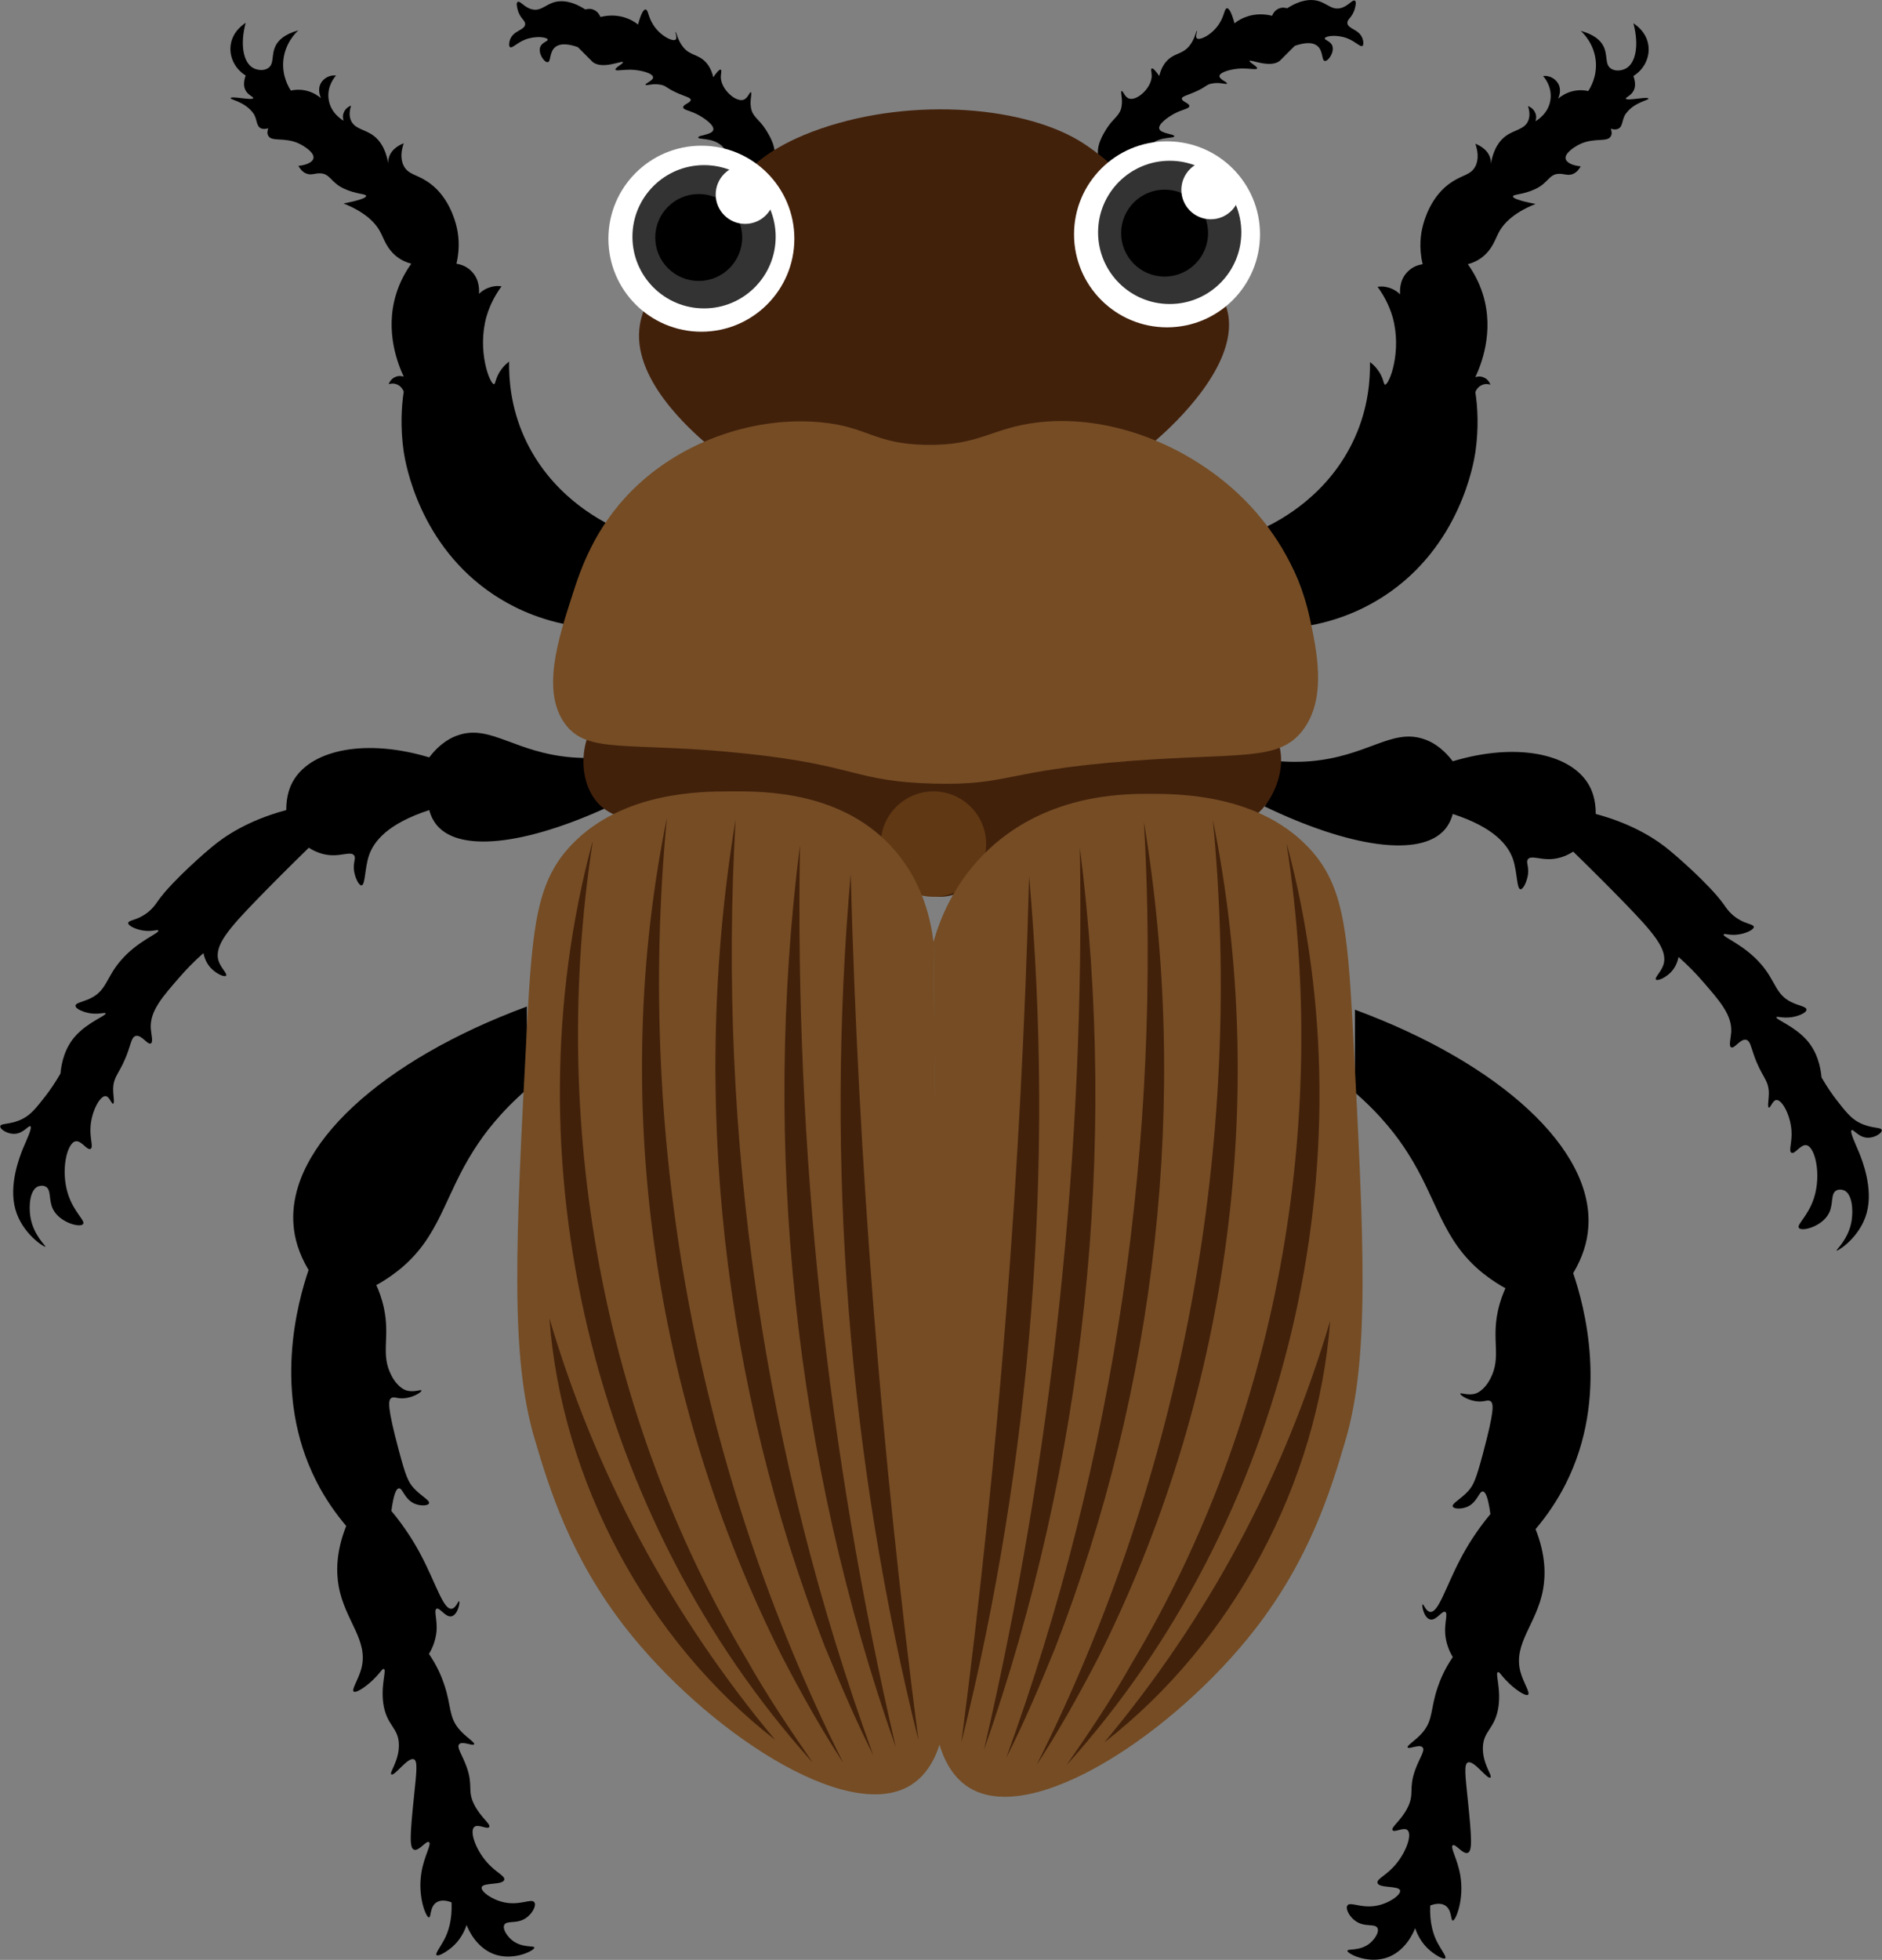 <?xml version="1.0" encoding="UTF-8"?>
<svg id="Layer_2" data-name="Layer 2" xmlns="http://www.w3.org/2000/svg" viewBox="0 0 77.52 80.71">
  <rect x="0" y="0" width="77.52" height="80.71" fill="#808080" stroke="none"/>
  <defs>
    <style>
      .cls-1 {
        fill: #fff;
      }

      .cls-2 {
        fill: none;
      }

      .cls-3 {
        fill: #603813;
      }

      .cls-4 {
        fill: #333;
      }

      .cls-5 {
        fill: #42210b;
      }

      .cls-6 {
        fill: #754c24;
      }
    </style>
  </defs>
  <g id="Layer_1-2" data-name="Layer 1">
    <g>
      <path d="M52.71,31.35c.28.02.72.04,1.24,0,2.34-.19,3.34-1.34,4.65-.93.33.1.78.33,1.24.93,2.55-.77,4.8-.35,5.58.93.16.26.31.65.31,1.24,1.57.42,2.55,1.08,3.1,1.55.08.06,1.57,1.33,2.17,2.17.11.16.28.42.62.62.33.2.61.2.62.31,0,.12-.33.27-.62.31-.37.06-.59-.06-.62,0-.06.11.85.42,1.55,1.24.6.7.58,1.23,1.24,1.55.3.15.62.18.62.31,0,.13-.34.27-.62.31-.36.05-.6-.05-.62,0-.04.09.73.36,1.24.93.44.49.58,1.1.62,1.55.23.4.45.71.62.93.39.5.59.75.93.93.5.26.91.17.93.31.02.12-.31.34-.62.31-.35-.03-.55-.36-.62-.31-.09.06.16.57.31.93.12.31.59,1.46.31,2.48-.28,1.02-1.2,1.58-1.24,1.55-.03-.03.5-.47.62-1.24.07-.45.02-1.09-.31-1.24-.01,0-.17-.07-.31,0-.26.13-.12.55-.31.93-.27.55-1.11.78-1.24.62-.11-.14.37-.47.62-1.24.31-.98.04-2.1-.31-2.17-.24-.05-.48.39-.62.31-.13-.07.04-.42,0-.93-.05-.64-.39-1.26-.62-1.24-.16.01-.24.33-.31.31-.07-.02,0-.31,0-.62-.02-.56-.3-.63-.62-1.55-.13-.38-.16-.58-.31-.62-.24-.06-.49.38-.62.31-.11-.05-.02-.36,0-.62.04-.71-.46-1.28-1.24-2.17-.21-.24-.52-.57-.93-.93-.03.14-.1.4-.31.62-.22.23-.55.38-.62.31-.07-.08.22-.32.31-.62.19-.62-.44-1.33-1.55-2.48-.65-.67-1.38-1.4-2.17-2.17-.2.13-.52.29-.93.31-.46.02-.8-.16-.93,0-.1.12.04.27,0,.62-.04.3-.2.63-.31.62-.16-.01-.13-.71-.31-1.24-.2-.57-.76-1.3-2.48-1.86-.07.26-.18.46-.31.62-1.01,1.21-3.99.73-7.44-.93.11-.18.21-.38.31-.62.19-.47.27-.9.31-1.24Z"/>
      <path class="cls-2" d="M65.73,33.52c-.09.2-.19.4-.31.62-.2.36-.42.67-.62.93"/>
      <path class="cls-2" d="M69.14,39.41s.64.34,1.24,0c.53-.3.61-.86.62-.93"/>
      <path class="cls-2" d="M71.93,42.82c.17-.06.39-.15.62-.31.31-.21.5-.45.62-.62"/>
      <path class="cls-2" d="M73.17,45.3c.25-.05.58-.14.93-.31.41-.2.72-.43.93-.62"/>
      <path class="cls-2" d="M74.41,47.16c.16.04.51.11.93,0,.53-.14.83-.49.93-.62"/>
      <path d="M24.81,31.19c-.28.02-.72.04-1.24,0-2.34-.19-3.34-1.34-4.65-.93-.33.1-.78.33-1.24.93-2.55-.77-4.8-.35-5.58.93-.16.26-.31.65-.31,1.24-1.57.42-2.55,1.08-3.1,1.55-.08.06-1.57,1.33-2.17,2.17-.11.16-.28.42-.62.62-.33.2-.61.2-.62.31,0,.12.33.27.62.31.37.06.59-.06.62,0,.06.11-.85.42-1.55,1.24-.6.7-.58,1.23-1.24,1.55-.3.15-.62.18-.62.31,0,.13.34.27.62.31.36.05.6-.05.62,0,.04.09-.73.36-1.24.93-.44.49-.58,1.1-.62,1.55-.23.4-.45.71-.62.93-.39.5-.59.75-.93.93-.5.26-.91.17-.93.31-.02.12.31.34.62.31.35-.03.55-.36.62-.31.09.06-.16.57-.31.93-.12.31-.59,1.46-.31,2.48.28,1.02,1.2,1.58,1.24,1.55.03-.03-.5-.47-.62-1.24-.07-.45-.02-1.09.31-1.24.01,0,.17-.07.31,0,.26.13.12.55.31.93.27.55,1.11.78,1.24.62.11-.14-.37-.47-.62-1.24-.31-.98-.04-2.1.31-2.17.24-.05.48.39.62.31.13-.07-.04-.42,0-.93.05-.64.39-1.26.62-1.24.16.01.24.33.31.31.07-.02,0-.31,0-.62.02-.56.3-.63.62-1.55.13-.38.16-.58.31-.62.24-.06.49.38.62.31.11-.05.02-.36,0-.62-.04-.71.46-1.28,1.24-2.17.21-.24.52-.57.93-.93.03.14.1.4.31.62.22.23.55.38.62.31.07-.08-.22-.32-.31-.62-.19-.62.44-1.33,1.55-2.48.65-.67,1.38-1.4,2.17-2.17.2.13.52.29.93.31.46.02.8-.16.93,0,.1.12-.04.27,0,.62.04.3.2.63.31.62.16-.01.13-.71.31-1.24.2-.57.76-1.3,2.48-1.86.07.26.18.46.31.62,1.01,1.21,3.99.73,7.44-.93-.11-.18-.21-.38-.31-.62-.19-.47-.27-.9-.31-1.24Z"/>
      <path class="cls-2" d="M17.67,31.19v.93c0,.41,0,.83,0,1.24"/>
      <path class="cls-2" d="M11.78,33.36c.09.2.19.4.31.62.2.36.42.67.62.93"/>
      <path class="cls-2" d="M8.37,39.25s-.64.34-1.24,0c-.53-.3-.61-.86-.62-.93"/>
      <path class="cls-2" d="M5.58,42.66c-.17-.06-.39-.15-.62-.31-.31-.21-.5-.45-.62-.62"/>
      <path class="cls-2" d="M4.34,45.14c-.25-.05-.58-.14-.93-.31-.41-.2-.72-.43-.93-.62"/>
      <path class="cls-2" d="M3.1,47c-.16.04-.51.11-.93,0-.53-.14-.83-.49-.93-.62"/>
      <path class="cls-5" d="M24.18,30.42c-.24.7-.22,1.75.31,2.48,1.76,2.42,7.41-1.05,11.16,1.86,1.2.93,1.78,2.19,3.1,2.17,1.07-.02,1.58-.85,2.48-1.55,3.67-2.86,8.83.33,10.85-2.17.51-.63.84-1.64.62-2.48-1.43-5.41-26.57-6.09-28.53-.31Z"/>
      <path d="M45.27,6.54c-.17-.47.15-.98.31-1.24.29-.46.56-.53.62-.93.05-.31-.06-.6,0-.62.06-.02.12.25.31.31.32.1.92-.43.93-.93,0-.15-.05-.29,0-.31.06-.03.19.14.31.31.06-.25.16-.46.31-.62.32-.34.64-.26.93-.62.23-.28.28-.63.31-.62.03,0-.08.24,0,.31.12.1.65-.16.93-.62.21-.33.2-.61.31-.62.07,0,.17.11.31.62.12-.1.33-.23.62-.31.41-.11.76-.04.93,0,.01-.03.09-.24.31-.31.14-.05.26-.01.31,0,.58-.37.98-.37,1.24-.31.4.1.58.38.93.31.33-.06.52-.38.62-.31.07.05.02.22,0,.31-.1.39-.33.44-.31.62.03.24.48.24.62.62.04.11.06.27,0,.31-.09.06-.27-.17-.62-.31-.44-.17-.91-.1-.93,0-.02.07.24.11.31.31.09.26-.17.64-.31.62-.14-.02-.06-.42-.31-.62-.22-.18-.59-.12-.93,0-.07.07-.18.18-.31.31-.31.31-.3.3-.31.31-.41.31-1.21-.08-1.24,0-.02.06.34.23.31.31-.02.06-.28,0-.62,0-.43.01-.92.15-.93.31-.01.14.33.25.31.31-.02.06-.29-.07-.62,0-.23.04-.23.13-.62.31-.39.18-.61.21-.62.31,0,.13.32.19.31.31,0,.11-.28.13-.62.31-.26.14-.67.43-.62.62.05.21.62.21.62.31,0,.1-.54,0-.93.31-.33.27-.21.57-.62.93-.14.12-.34.29-.62.31-.39.02-.8-.26-.93-.62Z"/>
      <path d="M52.09,21.73c.63-.3,2.66-1.35,3.72-3.72.56-1.25.63-2.39.62-3.1.09.07.21.17.31.31.26.34.24.61.31.62.17.01.71-1.37.31-2.79-.16-.55-.42-.97-.62-1.24.08-.01.19-.02.31,0,.32.05.53.22.62.31,0-.07-.06-.56.31-.93.23-.24.51-.29.62-.31-.17-.71-.07-1.27,0-1.55.05-.2.32-1.29,1.24-1.86.42-.27.75-.27.93-.62.16-.31.09-.67,0-.93.05.02.52.19.62.62.03.12.02.22,0,.31.11-.72.38-1.06.62-1.24.36-.27.77-.27.93-.62.1-.22.05-.46,0-.62.03.01.24.09.31.31.05.14.01.26,0,.31.05-.03.56-.32.62-.93.05-.52-.26-.87-.31-.93.25-.03.5.1.62.31.17.3,0,.6,0,.62.1-.08.31-.24.62-.31.27-.06.5-.03.62,0,.09-.14.37-.6.31-1.24-.07-.71-.51-1.14-.62-1.24.58.16.82.41.93.62.2.38.05.75.31.93.18.13.46.09.62,0,.41-.22.55-.97.31-1.86.06.04.55.34.62.93.06.48-.18.97-.62,1.24.07.2.11.43,0,.62-.11.2-.33.26-.31.31.03.11.9-.1.93,0,.02.07-.58.14-.93.62-.17.23-.11.52-.31.62-.11.05-.23.03-.31,0,.03.09.06.21,0,.31-.14.26-.65.05-1.24.31-.28.13-.67.4-.62.62.04.17.3.28.62.31-.06.1-.15.24-.31.31-.23.1-.37-.02-.62,0-.38.03-.41.37-.93.62-.53.25-.92.21-.93.31,0,.06.16.16.93.31-.96.38-1.37.86-1.55,1.24-.12.24-.24.62-.62.93-.22.18-.46.27-.62.31.22.31.46.72.62,1.24.49,1.57-.1,2.96-.31,3.41.05-.01.17-.05.31,0,.22.07.3.28.31.31-.05-.01-.17-.05-.31,0-.22.07-.3.28-.31.31.09.58.15,1.45,0,2.48-.07.45-.63,3.85-3.72,5.89-.59.39-1.63.97-3.1,1.24-.07-.54-.22-1.31-.62-2.17-.39-.85-.88-1.46-1.24-1.86Z"/>
      <path class="cls-2" d="M57.05,15.84c.65.15,1.65.28,2.79,0,.35-.08.66-.19.93-.31"/>
      <path class="cls-2" d="M58.6,10.88c.08-.03.6-.21,1.24-.14.3.03.5.1.62.14"/>
      <path class="cls-2" d="M61.39,6.85c-.02.08-.04.19,0,.31.06.17.22.25.31.31.17.1.39.28.62.62"/>
      <path class="cls-2" d="M63.25,4.99c.19.16.41.37.62.62.28.33.48.66.62.93"/>
      <path class="cls-2" d="M65.42,3.75c.2.26.42.57.62.93.12.22.22.42.31.62"/>
      <path class="cls-2" d="M47.75,5.3c-.17-.05-.6-.2-.93-.62-.18-.23-.27-.46-.31-.62"/>
      <path class="cls-2" d="M48.68,4.06c-.09-.01-.38-.07-.62-.31-.07-.07-.26-.28-.31-.62"/>
      <path class="cls-2" d="M50.23,3.13c-.2-.26-.42-.57-.62-.93-.12-.22-.22-.42-.31-.62"/>
      <path class="cls-2" d="M50.85.96c.1.18.21.39.31.62.15.34.24.65.31.93"/>
      <path class="cls-2" d="M52.71,2.51c.03-.22.06-.55,0-.93-.06-.41-.2-.73-.31-.93"/>
      <path class="cls-2" d="M53.33,1.89c.04-.17.11-.52,0-.93-.08-.29-.21-.5-.31-.62"/>
      <path d="M31.86,6.59c.17-.47-.15-.98-.31-1.24-.29-.46-.56-.53-.62-.93-.05-.31.06-.6,0-.62-.06-.02-.12.25-.31.31-.32.1-.92-.43-.93-.93,0-.15.05-.29,0-.31-.06-.03-.19.14-.31.31-.06-.25-.16-.46-.31-.62-.32-.34-.64-.26-.93-.62-.23-.28-.28-.63-.31-.62-.03,0,.08.24,0,.31-.12.1-.65-.16-.93-.62-.21-.33-.2-.61-.31-.62-.07,0-.17.11-.31.62-.12-.1-.33-.23-.62-.31-.41-.11-.76-.04-.93,0-.01-.03-.09-.24-.31-.31-.14-.05-.26-.01-.31,0-.58-.37-.98-.37-1.24-.31-.4.1-.58.38-.93.31-.33-.06-.52-.38-.62-.31-.07.05-.02.22,0,.31.1.39.33.44.31.62-.03.24-.48.24-.62.62-.04.11-.06.27,0,.31.09.06.27-.17.62-.31.44-.17.91-.1.93,0,.02.07-.24.11-.31.31-.09.26.17.64.31.62.14-.02.06-.42.31-.62.22-.18.59-.12.93,0,.07.07.18.18.31.31.31.31.3.3.31.31.41.31,1.21-.08,1.24,0,.02.06-.34.23-.31.31.02.06.28,0,.62,0,.43.01.92.15.93.31.01.14-.33.25-.31.31.02.06.29-.07.62,0,.23.04.23.13.62.31.39.18.61.21.62.31,0,.13-.32.19-.31.31,0,.11.28.13.62.31.26.14.67.43.62.62-.05.21-.62.21-.62.31,0,.1.54,0,.93.31.33.27.21.57.62.93.14.12.34.29.62.31.39.02.8-.26.93-.62Z"/>
      <path class="cls-2" d="M29.38,5.35c.17-.05.6-.2.93-.62.18-.23.27-.46.31-.62"/>
      <path class="cls-2" d="M28.45,4.11c.09-.01.38-.07.62-.31.07-.07.26-.28.31-.62"/>
      <path class="cls-2" d="M26.9,3.18c.2-.26.42-.57.62-.93.12-.22.22-.42.31-.62"/>
      <path class="cls-2" d="M26.28,1.01c-.1.18-.21.39-.31.62-.15.34-.24.65-.31.93"/>
      <path class="cls-2" d="M24.42,2.56c-.03-.22-.06-.55,0-.93.06-.41.2-.73.31-.93"/>
      <path class="cls-2" d="M23.8,1.94c-.04-.17-.11-.52,0-.93.08-.29.21-.5.31-.62"/>
      <circle class="cls-3" cx="38.45" cy="34.76" r="2.17"/>
      <path d="M25.31,21.71c-.63-.3-2.66-1.35-3.72-3.72-.56-1.25-.63-2.39-.62-3.1-.09.07-.21.17-.31.31-.26.34-.24.61-.31.62-.17.01-.71-1.37-.31-2.79.16-.55.42-.97.62-1.24-.08-.01-.19-.02-.31,0-.32.05-.53.22-.62.31,0-.07.06-.56-.31-.93-.23-.24-.51-.29-.62-.31.17-.71.07-1.27,0-1.55-.05-.2-.32-1.29-1.24-1.86-.42-.27-.75-.27-.93-.62-.16-.31-.09-.67,0-.93-.05.02-.52.19-.62.62-.03.12-.02.22,0,.31-.11-.72-.38-1.06-.62-1.24-.36-.27-.77-.27-.93-.62-.1-.22-.05-.46,0-.62-.03.01-.24.09-.31.31-.05.14-.01.26,0,.31-.05-.03-.56-.32-.62-.93-.05-.52.26-.87.31-.93-.25-.03-.5.1-.62.31-.17.3,0,.6,0,.62-.1-.08-.31-.24-.62-.31-.27-.06-.5-.03-.62,0-.09-.14-.37-.6-.31-1.24.07-.71.51-1.14.62-1.24-.58.16-.82.41-.93.62-.2.38-.05.75-.31.93-.18.13-.46.09-.62,0-.41-.22-.55-.97-.31-1.86-.06.04-.55.34-.62.93-.06.48.18.97.62,1.24-.07.2-.11.43,0,.62.11.2.33.26.31.31-.03.11-.9-.1-.93,0-.02.07.58.14.93.62.17.23.11.52.31.62.11.05.23.03.31,0-.03.09-.06.21,0,.31.14.26.65.05,1.24.31.28.13.67.4.62.62-.04.17-.3.28-.62.31.06.1.15.24.31.31.23.1.37-.02.62,0,.38.03.41.37.93.62.53.25.92.21.93.31,0,.06-.16.16-.93.31.96.38,1.37.86,1.55,1.24.12.24.24.62.62.93.22.18.46.27.62.31-.22.31-.46.72-.62,1.24-.49,1.57.1,2.96.31,3.41-.05-.01-.17-.05-.31,0-.22.07-.3.28-.31.31.05-.01.17-.05.31,0,.22.07.3.28.31.31-.09.58-.15,1.45,0,2.48.07.45.63,3.85,3.72,5.89.59.39,1.63.97,3.1,1.24.07-.54.22-1.31.62-2.17.39-.85.88-1.46,1.24-1.86Z"/>
      <path class="cls-2" d="M20.35,15.82c-.65.15-1.65.28-2.79,0-.35-.08-.66-.19-.93-.31"/>
      <path class="cls-2" d="M18.8,10.86c-.08-.03-.6-.21-1.24-.14-.3.03-.5.1-.62.14"/>
      <path class="cls-2" d="M16.01,6.83c.02.08.04.19,0,.31-.06.17-.22.25-.31.31-.17.1-.39.28-.62.62"/>
      <path class="cls-2" d="M14.15,4.97c-.19.16-.41.37-.62.62-.28.33-.48.66-.62.93"/>
      <path class="cls-2" d="M11.98,3.73c-.2.26-.42.57-.62.93-.12.22-.22.42-.31.62"/>
      <path class="cls-5" d="M29.15,18.32c-.69-.6-3.17-2.75-2.79-4.96.11-.66.47-1.29.62-1.55.71-1.25,1.39-1.42,2.48-2.79.83-1.04.61-1.16,1.24-1.86.37-.41,1.19-1.2,3.1-1.86,3.85-1.33,8.53-.91,10.85.62,1.02.67,1.86,1.55,1.86,1.55.59.61.93,1.12,1.24,1.55,2.04,2.89,2.56,2.89,2.79,3.72.62,2.22-2.33,4.86-2.79,5.27-5.03,4.51-14.18,4.15-18.6.31Z"/>
      <path class="cls-6" d="M38.14,18.32c2.24.04,2.7-.71,4.65-.93,3.22-.36,6.59,1.18,8.68,3.41.74.79,1.98,2.36,2.48,4.65.28,1.31.73,3.33-.31,4.65-.99,1.26-2.54.89-7.13,1.24-5.2.4-4.93,1.01-8.06.93-3.3-.09-3.11-.75-7.75-1.24-4.82-.51-6.51.06-7.44-1.24-.96-1.34-.27-3.47.31-5.27.33-1.03.9-2.77,2.48-4.34,2.09-2.08,5.13-3.04,7.75-2.79,1.95.18,2.19.89,4.34.93Z"/>
      <path d="M55.81,41.58c5.96,2.2,9.87,5.75,9.61,8.99-.04.55-.21,1.17-.62,1.86.44,1.3,1.51,5.08-.31,8.68-.37.73-.8,1.34-1.24,1.86.43,1.09.41,1.91.31,2.48-.26,1.44-1.25,2.22-.93,3.41.13.46.41.85.31.93-.11.08-.6-.26-.93-.62-.19-.2-.25-.33-.31-.31-.13.03.16.74,0,1.55-.16.8-.6.88-.62,1.55-.02.68.41,1.17.31,1.24-.13.09-.68-.73-.93-.62-.16.07-.11.5,0,1.55.16,1.56.19,2.09,0,2.17-.2.08-.51-.39-.62-.31-.12.08.2.57.31,1.24.17.99-.19,1.87-.31,1.86-.09,0-.03-.44-.31-.62-.19-.12-.44-.07-.62,0-.03.72.13,1.22.31,1.55.16.3.37.56.31.62-.07.07-.39-.12-.62-.31-.37-.31-.54-.69-.62-.93-.05.14-.4,1-1.24,1.24-.78.22-1.57-.2-1.55-.31.01-.09.52.03.93-.31.19-.16.39-.45.31-.62-.1-.21-.54-.01-.93-.31-.23-.17-.4-.49-.31-.62.11-.18.58.14,1.24,0,.52-.11.97-.45.93-.62-.05-.21-.87-.08-.93-.31-.04-.15.28-.27.62-.62.54-.55.82-1.36.62-1.55-.15-.15-.54.11-.62,0-.08-.12.35-.39.62-.93.29-.58.03-.76.31-1.55.19-.52.42-.8.31-.93-.13-.15-.57.09-.62,0-.04-.08.34-.29.62-.62.44-.52.31-.96.62-1.86.1-.3.28-.74.62-1.24-.12-.2-.27-.52-.31-.93-.04-.48.12-.87,0-.93-.13-.07-.37.37-.62.31-.26-.06-.36-.59-.31-.62.04-.02.13.29.31.31.34.04.65-1.05,1.24-2.17.27-.52.66-1.16,1.24-1.86-.1-.73-.21-.92-.31-.93-.16-.01-.22.43-.62.62-.26.12-.58.1-.62,0-.05-.12.31-.29.62-.62.24-.26.34-.51.62-1.55.48-1.8.45-2.08.31-2.17-.13-.08-.25.06-.62,0-.36-.06-.64-.26-.62-.31.02-.05.31.09.62,0,.06-.02.36-.12.62-.62.46-.89.04-1.55.31-2.79.09-.41.22-.73.31-.93-.21-.11-.55-.32-.93-.62-1.7-1.37-1.85-3.01-3.1-4.96-.4-.63-1.07-1.53-2.17-2.48v-3.41Z"/>
      <path class="cls-2" d="M62.01,53.05c.3.05.73.08,1.24,0,.73-.12,1.26-.42,1.55-.62"/>
      <path class="cls-2" d="M61.39,62.35c.18.11.38.21.62.31.47.19.9.27,1.24.31"/>
      <path class="cls-2" d="M59.84,68.24c.1.13.4.48.93.62.42.11.77.04.93,0"/>
      <path class="cls-2" d="M58.6,71.96c.1.13.4.48.93.62.42.11.77.04.93,0"/>
      <path class="cls-2" d="M57.98,75.37c.1.13.4.48.93.62.42.11.77.04.93,0"/>
      <path class="cls-2" d="M57.67,77.85c.02.06.18.47.62.62.28.1.53.03.62,0"/>
      <path d="M21.7,41.45c-5.96,2.2-9.87,5.75-9.61,8.99.04.55.21,1.17.62,1.86-.44,1.3-1.51,5.08.31,8.68.37.73.8,1.34,1.24,1.86-.43,1.09-.41,1.91-.31,2.48.26,1.44,1.25,2.22.93,3.41-.13.46-.41.85-.31.93.11.08.6-.26.93-.62.19-.2.25-.33.31-.31.13.03-.16.74,0,1.55.16.8.6.88.62,1.55.02.68-.41,1.17-.31,1.24.13.09.68-.73.93-.62.16.07.11.5,0,1.55-.16,1.56-.19,2.09,0,2.17.2.08.51-.39.62-.31.12.08-.2.57-.31,1.24-.17.99.19,1.87.31,1.86.09,0,.03-.44.31-.62.19-.12.44-.07.62,0,.03.72-.13,1.22-.31,1.55-.16.3-.37.56-.31.62.07.07.39-.12.62-.31.37-.31.54-.69.62-.93.05.14.4,1,1.24,1.24.78.22,1.57-.2,1.55-.31-.01-.09-.52.03-.93-.31-.19-.16-.39-.45-.31-.62.1-.21.54-.01.93-.31.23-.17.4-.49.31-.62-.11-.18-.58.14-1.24,0-.52-.11-.97-.45-.93-.62.05-.21.87-.08.93-.31.04-.15-.28-.27-.62-.62-.54-.55-.82-1.36-.62-1.55.15-.15.54.11.62,0,.08-.12-.35-.39-.62-.93-.29-.58-.03-.76-.31-1.55-.19-.52-.42-.8-.31-.93.13-.15.57.09.62,0,.04-.08-.34-.29-.62-.62-.44-.52-.31-.96-.62-1.86-.1-.3-.28-.74-.62-1.24.12-.2.27-.52.31-.93.04-.48-.12-.87,0-.93.13-.07.37.37.62.31.26-.06.36-.59.31-.62-.04-.02-.13.29-.31.31-.34.04-.65-1.05-1.24-2.17-.27-.52-.66-1.16-1.24-1.86.1-.73.21-.92.31-.93.16-.01.22.43.62.62.26.12.58.1.62,0,.05-.12-.31-.29-.62-.62-.24-.26-.34-.51-.62-1.55-.48-1.8-.45-2.08-.31-2.17.13-.08.25.06.62,0,.36-.06.64-.26.62-.31-.02-.05-.31.09-.62,0-.06-.02-.36-.12-.62-.62-.46-.89-.04-1.55-.31-2.79-.09-.41-.22-.73-.31-.93.21-.11.55-.32.93-.62,1.7-1.37,1.85-3.01,3.1-4.96.4-.63,1.07-1.53,2.17-2.48v-1.55c0-.62,0-1.24,0-1.86Z"/>
      <path class="cls-2" d="M15.5,52.93c-.3.05-.73.08-1.24,0-.73-.12-1.26-.42-1.55-.62"/>
      <path class="cls-2" d="M16.12,62.23c-.18.11-.38.21-.62.31-.47.19-.9.27-1.24.31"/>
      <path class="cls-2" d="M17.67,68.12c-.1.13-.4.48-.93.62-.42.11-.77.04-.93,0"/>
      <path class="cls-2" d="M18.91,71.84c-.1.13-.4.48-.93.62-.42.11-.77.04-.93,0"/>
      <path class="cls-6" d="M38.45,38.79c-.1-.83-.4-2.36-1.55-3.72-2.11-2.5-5.42-2.49-6.82-2.48-1.23,0-4.43.02-6.51,2.17-1.44,1.49-1.64,3.27-1.86,7.44-.48,9.04-.7,13.64.31,17.05.61,2.07,1.47,4.85,3.72,7.75,3.3,4.24,9.16,8.15,11.78,6.51.75-.47,1.08-1.29,1.24-1.86-.1-10.96-.21-21.91-.31-32.87Z"/>
      <path class="cls-5" d="M35.04,36c.32,11.94,1.26,23.81,2.79,35.66-2.89-11.61-3.84-23.74-2.79-35.66h0Z"/>
      <path class="cls-5" d="M32.95,34.81c-.21,12.51,1.12,24.97,3.95,37.15-4.17-11.84-5.53-24.7-3.95-37.15h0Z"/>
      <path class="cls-5" d="M30.3,33.75c-.75,13.09,1.18,26.21,5.67,38.53-.74-1.47-1.38-2.98-2.01-4.51-4.17-10.75-5.55-22.63-3.66-34.02h0Z"/>
      <path class="cls-5" d="M27.47,33.68c-1.28,13.36,1.25,26.91,7.26,38.91-.92-1.41-1.74-2.88-2.52-4.38-5.31-10.56-7.11-22.92-4.74-34.53h0Z"/>
      <path class="cls-5" d="M24.41,34.68c-1.77,11.55.37,23.62,6.36,33.68.82,1.46,1.76,2.85,2.71,4.23-9.07-10.06-12.59-24.83-9.08-37.91h0Z"/>
      <path class="cls-5" d="M22.63,54.29c1.91,6.44,5,12.2,9.3,17.36-5.29-4.11-8.8-10.68-9.3-17.36h0Z"/>
      <path class="cls-6" d="M38.45,38.79c.24-.86.79-2.32,2.08-3.62,2.45-2.47,5.7-2.48,6.82-2.48,1.23,0,4.43.02,6.51,2.17,1.44,1.49,1.64,3.27,1.86,7.44.48,9.04.7,13.64-.31,17.05-.61,2.07-1.47,4.85-3.72,7.75-3.3,4.24-9.16,8.15-11.78,6.51-.75-.47-1.08-1.29-1.24-1.86-.07-10.99-.14-21.98-.22-32.96Z"/>
      <path class="cls-5" d="M42.39,36.09c1.05,11.92.1,24.05-2.79,35.66,1.54-11.84,2.47-23.72,2.79-35.66h0Z"/>
      <path class="cls-5" d="M44.48,34.91c1.58,12.45.22,25.32-3.95,37.15,2.83-12.19,4.16-24.64,3.95-37.15h0Z"/>
      <path class="cls-5" d="M47.12,33.85c1.89,11.39.51,23.27-3.66,34.02-.62,1.52-1.26,3.04-2.01,4.51,4.48-12.32,6.41-25.44,5.67-38.53h0Z"/>
      <path class="cls-5" d="M49.96,33.77c2.36,11.6.57,23.97-4.74,34.53-.78,1.5-1.6,2.97-2.52,4.38,6.01-12,8.54-25.55,7.26-38.91h0Z"/>
      <path class="cls-5" d="M53.01,34.78c3.51,13.08,0,27.85-9.08,37.91.96-1.38,1.89-2.77,2.71-4.23,5.99-10.06,8.13-22.13,6.36-33.68h0Z"/>
      <path class="cls-5" d="M54.79,54.39c-.5,6.68-4.01,13.25-9.3,17.36,4.3-5.16,7.39-10.92,9.3-17.36h0Z"/>
      <path class="cls-2" d="M27.91,13.98c-.04.25-.1.93.31,1.55.54.83,1.71,1.22,2.48.93,1.38-.52.59-2.85,2.17-4.34.99-.94,2.41-.93,5.27-.93,3.37,0,5.15,0,6.2,1.24,1.21,1.42.48,3.3,1.86,4.03.57.3,1.31.31,1.86,0,.8-.45,1.21-1.57.93-2.79"/>
      <circle class="cls-1" cx="28.89" cy="9.83" r="3.83"/>
      <circle class="cls-4" cx="29" cy="9.75" r="2.95"/>
      <circle cx="28.78" cy="9.78" r="1.79"/>
      <circle class="cls-1" cx="30.69" cy="8.01" r="1.21"/>
      <circle class="cls-1" cx="48.07" cy="9.65" r="3.83"/>
      <circle class="cls-4" cx="48.18" cy="9.57" r="2.95"/>
      <circle cx="47.97" cy="9.6" r="1.79"/>
      <circle class="cls-1" cx="49.87" cy="7.82" r="1.21"/>
    </g>
  </g>
</svg>